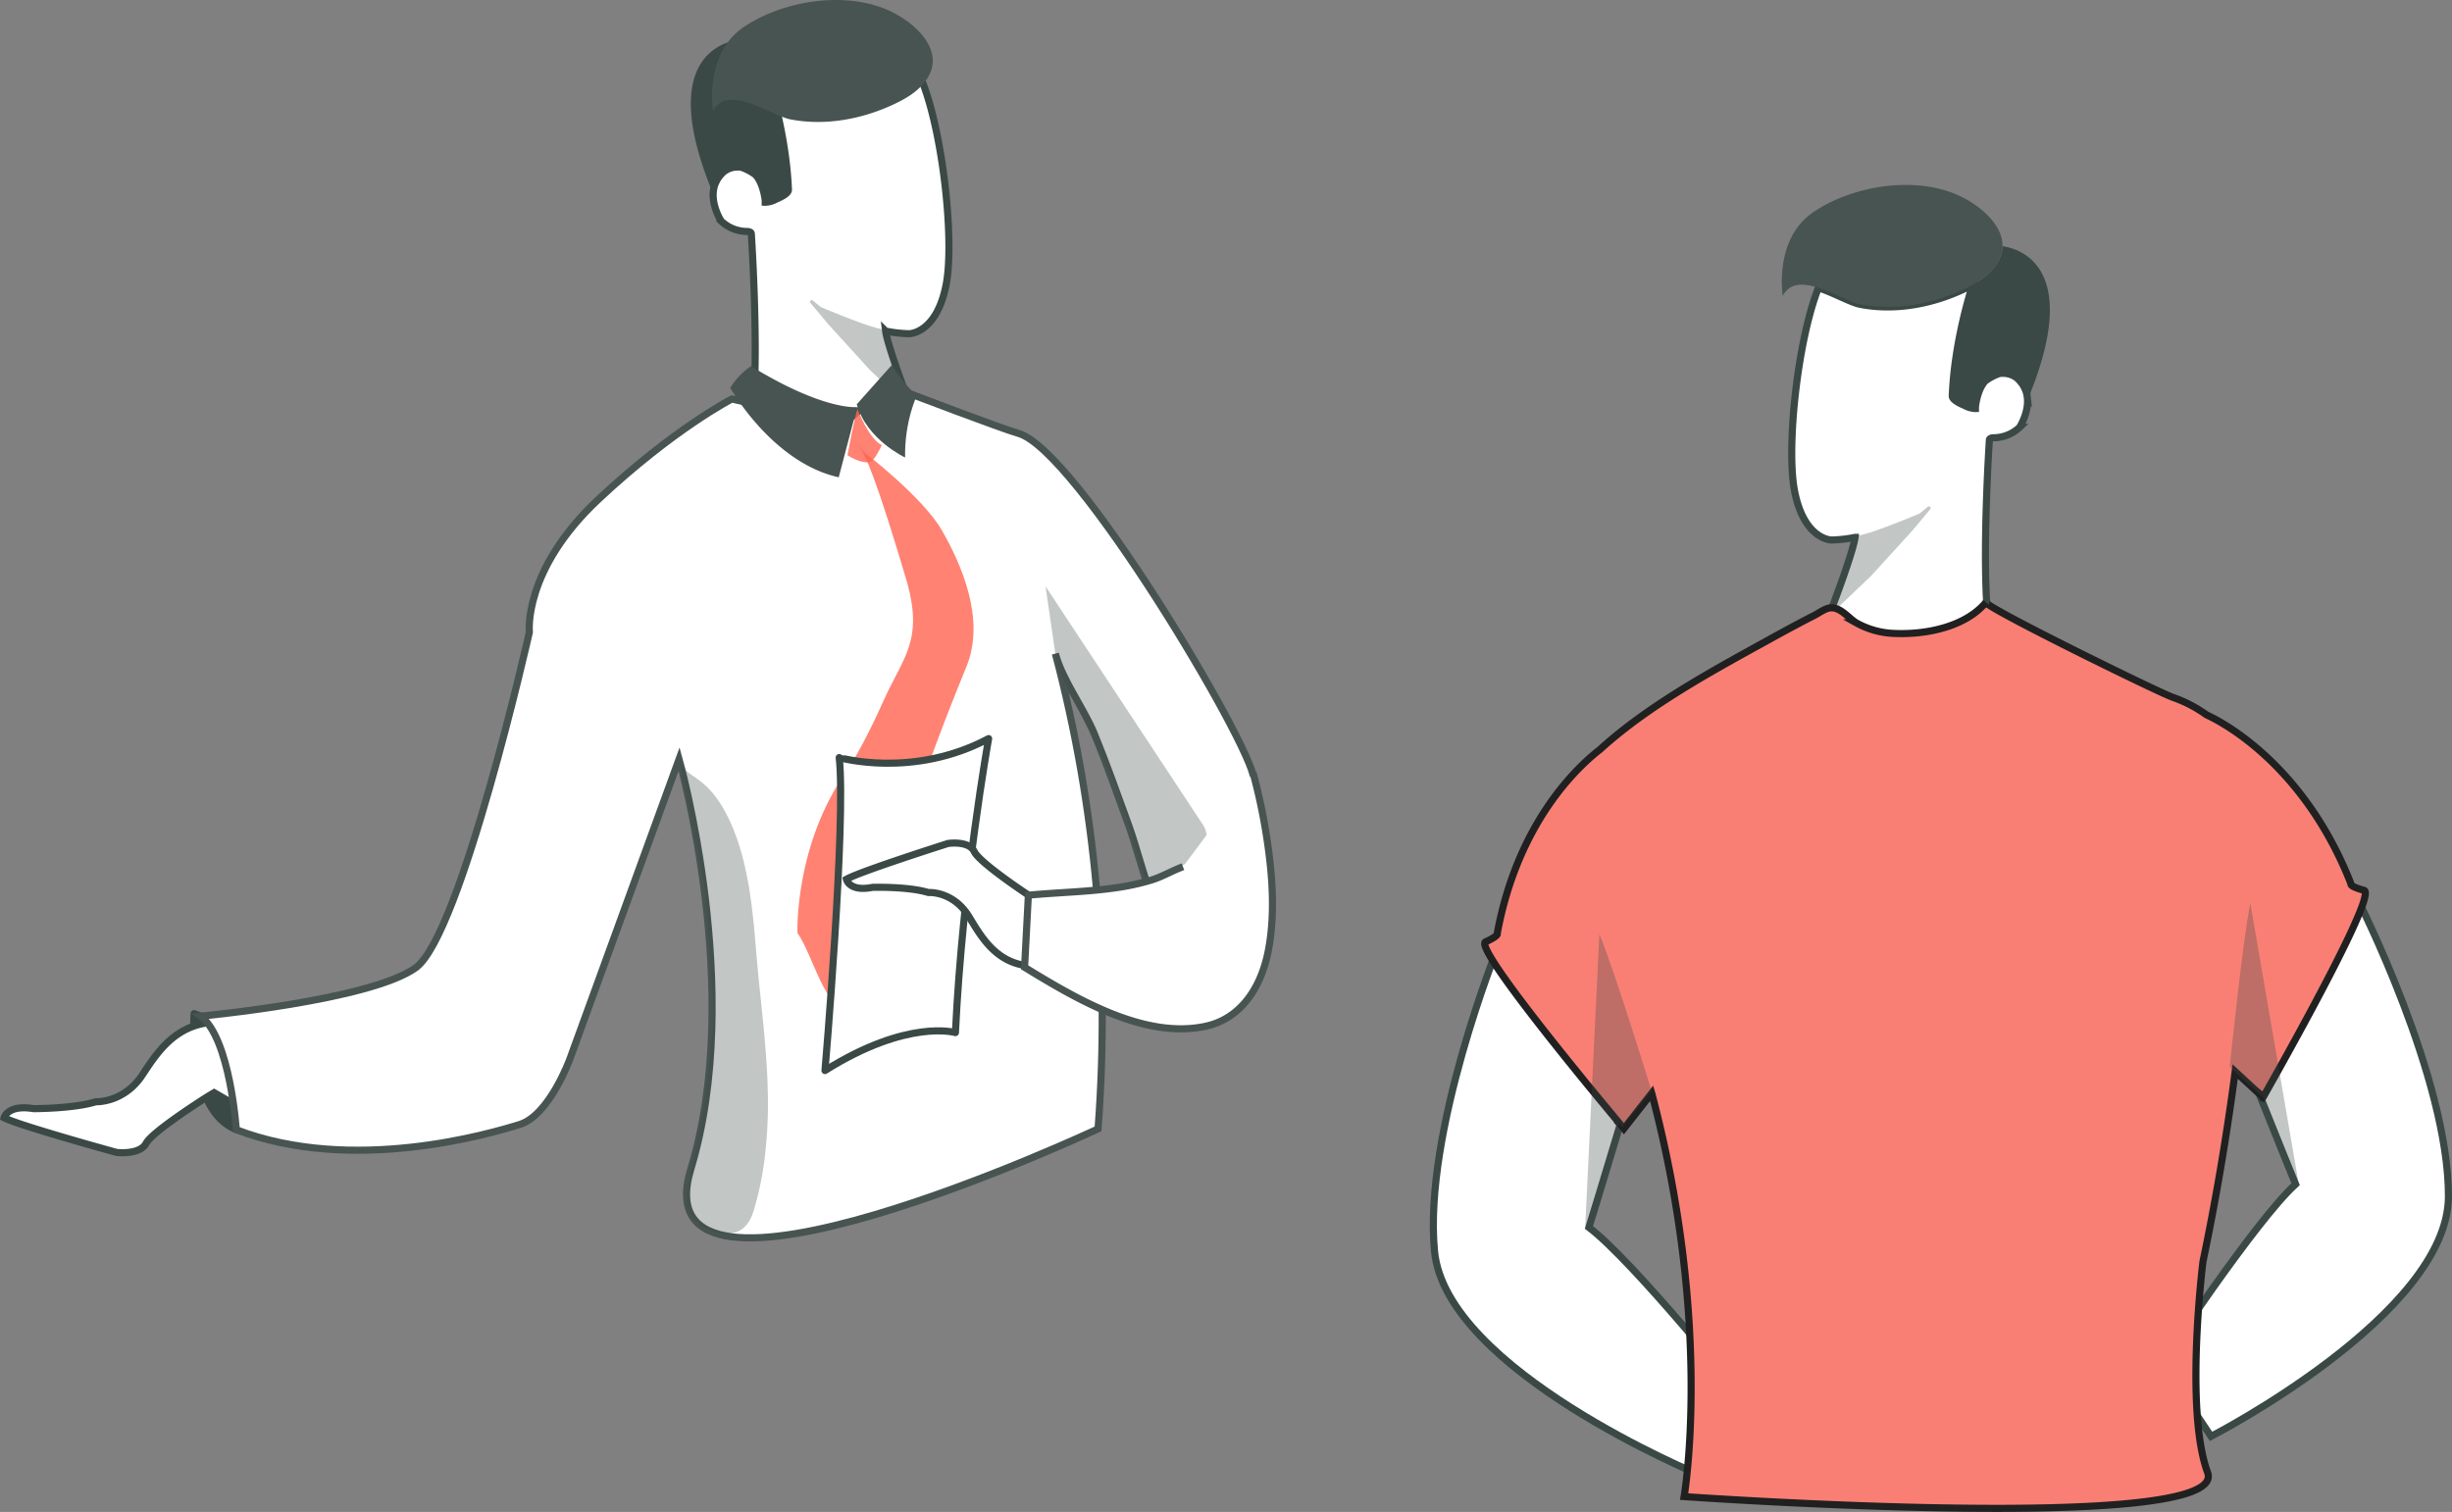 <svg id="Layer_1" data-name="Layer 1" xmlns="http://www.w3.org/2000/svg" viewBox="0 0 1033.84 637.642">
  <rect x="0" y="0" width="1033.84" height="637.642" fill="#808080" stroke="none"/>
  <defs>
    <style>
      .cls-1, .cls-7, .cls-9 {
        fill: #fff;
      }

      .cls-1, .cls-6, .cls-9 {
        stroke: #3a4945;
      }

      .cls-1, .cls-5, .cls-7 {
        stroke-miterlimit: 10;
      }

      .cls-1, .cls-5, .cls-6, .cls-7, .cls-9 {
        stroke-width: 3px;
      }

      .cls-2, .cls-4, .cls-6 {
        fill: #3a4945;
      }

      .cls-3 {
        fill: #485451;
      }

      .cls-4 {
        opacity: 0.31;
      }

      .cls-5 {
        fill: #f97f75;
        stroke: #202020;
      }

      .cls-6, .cls-9 {
        stroke-linecap: round;
        stroke-linejoin: round;
      }

      .cls-7 {
        stroke: #485451;
      }

      .cls-8 {
        fill: #ff6652;
        opacity: 0.81;
      }
    </style>
  </defs>
  <title>b1c39dca-20d3-4f22-8f4b-befa5a51bda7</title>
  <g>
    <path class="cls-1" d="M854.86,168.7c.215,6.027-3.348,11.518-3.348,11.518a15.991,15.991,0,0,1-10.767,4.4c-1.958,0-1.958.88-1.958.88s-2.936,44-.979,71.273c-.01.018-.029.026-.039.044-18.676,19.455-39.573,15.944-52.876,10.365-.059-.026-.117-.053-.186-.079-.235-.1-.46-.194-.685-.3A77.658,77.658,0,0,1,771.26,259.4c.3-.792,10.043-26.089,10.884-32.777a55.979,55.979,0,0,1-9.915,1.118s-11.746,0-15.661-21.118c-3.377-18.223,1.263-62.659,10.14-85.237,6.578,2.129,13.508,6.186,17.658,6.978,12.7,2.437,25.909.581,37.782-3.933a81.017,81.017,0,0,0,8.643-3.863l.969-.528c-1.165,3.555-7.742,24.541-8.633,46.987-.02,1.39,2.545,2.886,5.1,3.924l.059.026a9.994,9.994,0,0,0,4.512,1.32.528.528,0,0,0,.117.009s0-.44.039-1.161c.01-.009.01-.018.01-.035.519-3.467,1.576-7.506,3.954-10.3l.01-.018a21.391,21.391,0,0,1,6.137-3.265h.01c.372-.044.754-.07,1.155-.079a9.6,9.6,0,0,1,6.215,2.015,15.287,15.287,0,0,1,2.046,2.279,12.335,12.335,0,0,1,1.263,2.121c.088.211.176.414.255.625a2.074,2.074,0,0,1,.117.317c.108.29.2.572.274.862.039.167.088.334.127.5.108.5.2,1.012.255,1.522A8.962,8.962,0,0,1,854.86,168.7Z" transform="translate(0 0)"/>
    <path class="cls-2" d="M854.86,168.7a8.962,8.962,0,0,0-.078-1.012,10.5,10.5,0,0,0-.255-1.522,3.144,3.144,0,0,0-.127-.5,6.216,6.216,0,0,0-.274-.862,2.074,2.074,0,0,0-.117-.317c-.078-.211-.166-.414-.255-.625a12.335,12.335,0,0,0-1.263-2.121,15.287,15.287,0,0,0-2.046-2.279,7.492,7.492,0,0,0-7.37-1.936h-.01a21.391,21.391,0,0,0-6.137,3.265l-.01.018-.088.053c-3.025,2.041-3.71,7.743-3.866,10.242,0,.018,0,.026-.01.035-.039.722-.039,1.161-.039,1.161a.528.528,0,0,1-.117-.009,9.994,9.994,0,0,1-4.512-1.32l-.059-.026a22.083,22.083,0,0,1-5.1-3.924c.891-22.447,7.468-43.433,8.633-46.987.137-.07.264-.141.391-.211,4.591-2.587,8.692-6.036,10.845-10.471a12.748,12.748,0,0,0,1.341-5.526C851.444,104.848,878.332,112.45,854.86,168.7Z" transform="translate(0 0)"/>
    <path class="cls-3" d="M844.338,103.827A12.748,12.748,0,0,1,843,109.353c-2.153,4.435-6.255,7.884-10.845,10.471-.127.07-.254.141-.391.211l-.969.528a81.017,81.017,0,0,1-8.643,3.863c-11.873,4.514-25.087,6.371-37.782,3.933-4.15-.792-11.08-4.848-17.658-6.978-6.206-2.015-12.1-2.323-15.035,3.405,0,0-3.915-23.758,12.725-35.2,16.473-11.324,43.244-15.75,62.027-6.881C834.9,86.713,844.485,94.808,844.338,103.827Z" transform="translate(0 0)"/>
    <path class="cls-4" d="M813.877,214.714l-7.39,8.861-17.619,19.358-16.63,15.821c.3-.792,10.043-26.089,10.884-32.777h.01c.9-.185,1.84-.4,2.8-.642,6.852-1.76,23.492-8.8,23.492-8.8l3.6-2.939C813.76,213.412,814.338,214.169,813.877,214.714Z" transform="translate(0 0)"/>
    <path class="cls-1" d="M994.087,379.361s38.362,75.352,38.253,125.211S932.232,605.778,932.232,605.778L911.5,574.561s39.563-59.861,56.4-75.137c0,0-8.131-19.933-16.944-42S994.087,379.361,994.087,379.361Z" transform="translate(0 0)"/>
    <path class="cls-1" d="M631.769,398.88s-31.811,78.752-26.917,128.907,111.585,94.151,111.585,94.151l18.108-33s-46-57.194-64.6-71.273c0,0,6.362-20.678,13.214-43.556S631.769,398.88,631.769,398.88Z" transform="translate(0 0)"/>
    <path class="cls-5" d="M995.673,382.848c-.157.4-.313.8-.48,1.234-4.953,12.6-17.658,36.536-27.632,54.707-6.627,12.108-12.049,21.661-13.155,23.617-.039.071-.078.132-.108.185l-.127-.106.039.264a.112.112,0,0,1-.019.026l-5.325-4.908-6.45-5.948c-.137.987-.264,1.983-.392,2.979-3.191,23.705-7.459,49.789-13.185,77.134,0,0-7.831,62.567,1.958,89S710.074,631.17,710.074,631.17s12.392-71.653-13.547-169.707c-.029-.132-.068-.273-.108-.405L684.684,476l-.069-.088s-.039-.053-.127-.15c-.02-.026-.039-.053-.069-.088-.069-.079-.147-.176-.245-.291q-.073-.093-.176-.211c-.069-.088-.147-.176-.245-.282a.42.42,0,0,0-.088-.106c-.137-.176-.3-.37-.509-.608a.674.674,0,0,0-.1-.123c-.088-.115-.186-.229-.294-.352s-.215-.264-.333-.4c-2.662-3.208-7.38-8.892-11.834-14.311-1.038-1.26-2.055-2.5-3.025-3.692-.245-.3-.489-.6-.724-.89s-.47-.582-.7-.864c-14.878-18.3-33.9-42.422-38.9-52.116-1.224-2.388-1.605-3.9-.861-4.23,5.873-2.644,4.894-3.525,4.894-3.525,8.682-46.873,33.887-70.278,43.342-77.6.01-.009.029-.018.039-.036,20.7-18.812,47.474-33.18,72.394-46.936,5.918-3.267,11.876-6.482,17.918-9.56,1.782-.908,4.242-2.73,6.261-3.1,4.581-.829,8.164,4.287,11.453,6.248a35.323,35.323,0,0,0,16.654,4.48c13.451.476,29.59-3.02,38.023-13.179-1.359,1.637,72.222,37.784,78.751,40.1a55.784,55.784,0,0,1,14.193,7.376c5.618,2.547,40.924,20.242,60.951,71.309,0,0-.793,1.022,5.491,2.714C997.826,375.79,997.288,378.522,995.673,382.848Z" transform="translate(0 0)"/>
    <g>
      <path class="cls-6" d="M81.84,427.5s-3,41,18,49h0S106.84,435.5,81.84,427.5Z" transform="translate(0 0)"/>
      <path class="cls-1" d="M90.29,460.815c4.334,2.5,9.954,5.75,16.541,9.572a33.05,33.05,0,0,1,6.487-5.837c2.779-1.889,5.457-3.9,8.065-6,4.681-4.346,9.111-8.922,13.421-13.607-4.272-1.461-8.176-2.692-11.585-3.628l-.022,0L107.241,433.5c-28.9-8.844-39.391,8.011-47.235,19.867s-19.541,11.283-19.541,11.283c-9.545,2.953-26.308,2.912-26.308,2.912-11.033-1.821-12.421,3.841-12.421,3.841,6.255,3.3,47.447,14.626,47.447,14.626s9.784,1.156,12.418-3.851S87.006,462.8,87.006,462.8C88.1,462.122,89.2,461.467,90.29,460.815Z" transform="translate(0 0)"/>
      <path class="cls-1" d="M300.7,81.7c-.215,6.027,3.348,11.518,3.348,11.518a15.991,15.991,0,0,0,10.767,4.4c1.958,0,1.958.88,1.958.88s2.936,44,.979,71.273c.01.018.029.026.039.044,18.676,19.455,39.573,15.944,52.876,10.365.059-.026.117-.053.186-.079.235-.1.46-.194.685-.3A77.658,77.658,0,0,0,384.3,172.4c-.3-.792-10.043-26.089-10.884-32.777a55.979,55.979,0,0,0,9.915,1.118s11.746,0,15.661-21.118c3.377-18.223-1.263-62.659-10.14-85.237-6.578,2.129-13.508,6.186-17.658,6.978-12.7,2.437-25.909.581-37.782-3.933a81.017,81.017,0,0,1-8.643-3.863l-.969-.528c1.165,3.555,7.742,24.541,8.633,46.987.02,1.39-2.545,2.886-5.1,3.924l-.059.026a9.994,9.994,0,0,1-4.512,1.32.528.528,0,0,1-.117.009s0-.44-.039-1.161c-.01-.009-.01-.018-.01-.035-.519-3.467-1.576-7.506-3.954-10.3l-.01-.018a21.391,21.391,0,0,0-6.137-3.265h-.01c-.372-.044-.754-.07-1.155-.079a9.6,9.6,0,0,0-6.215,2.015,15.287,15.287,0,0,0-2.046,2.279,12.335,12.335,0,0,0-1.263,2.121c-.088.211-.176.414-.255.625a2.074,2.074,0,0,0-.117.317c-.108.29-.2.572-.274.862-.039.167-.088.334-.127.5-.108.5-.2,1.012-.255,1.522A8.962,8.962,0,0,0,300.7,81.7Z" transform="translate(0 0)"/>
      <path class="cls-2" d="M300.7,81.7a8.962,8.962,0,0,1,.078-1.012,10.5,10.5,0,0,1,.255-1.522,3.144,3.144,0,0,1,.127-.5,6.216,6.216,0,0,1,.274-.862,2.074,2.074,0,0,1,.117-.317c.078-.211.166-.414.255-.625a12.335,12.335,0,0,1,1.263-2.121,15.287,15.287,0,0,1,2.046-2.279,7.492,7.492,0,0,1,7.37-1.936h.01a21.391,21.391,0,0,1,6.137,3.265l.01.018.088.053c3.025,2.041,3.71,7.743,3.866,10.242,0,.018,0,.026.01.035.039.722.039,1.161.039,1.161a.528.528,0,0,0,.117-.009,9.994,9.994,0,0,0,4.512-1.32l.059-.026a22.083,22.083,0,0,0,5.1-3.924c-.891-22.447-7.468-43.433-8.633-46.987-.137-.07-.264-.141-.391-.211-4.591-2.587-8.692-6.036-10.845-10.471a12.748,12.748,0,0,1-1.341-5.526C304.115,17.848,277.227,25.45,300.7,81.7Z" transform="translate(0 0)"/>
      <path class="cls-3" d="M393.285,25.827a12.748,12.748,0,0,1-1.341,5.526c-2.153,4.435-6.255,7.884-10.845,10.471-.127.07-.254.141-.391.211l-.969.528a81.017,81.017,0,0,1-8.643,3.863c-11.873,4.514-25.087,6.371-37.782,3.933-4.15-.792-11.08-4.848-17.658-6.978-6.206-2.015-12.1-2.323-15.035,3.405,0,0-3.915-23.758,12.725-35.2C329.819.266,356.589-4.16,375.373,4.709,383.849,8.713,393.432,16.808,393.285,25.827Z" transform="translate(0 0)"/>
      <path class="cls-4" d="M341.682,127.714l7.39,8.861,17.619,19.358,16.63,15.821c-.3-.792-10.043-26.089-10.884-32.777h-.01c-.9-.185-1.84-.4-2.8-.642-6.852-1.76-23.492-8.8-23.492-8.8l-3.6-2.939C341.8,126.412,341.222,127.169,341.682,127.714Z" transform="translate(0 0)"/>
      <path class="cls-7" d="M99.634,476.449c49.032,18.8,106.942,1.67,119.466-2.2s21.161-27.59,21.161-27.59l46.064-126.512s27.688,97.9,4.953,172.866C268.811,567.1,462.966,476.1,462.966,476.1c5.131-67.368-.913-136.006-18-200.443,2.957,11.15,12.019,23.029,16.46,33.848,5.135,12.511,9.637,25.379,14.316,38.143,6.737,18.377,14.675,58.893,32.459,65.867,7.856-23.171,12.582-48.15,18.628-72.065,1.08-4.271,2.172-8.684,1.791-13.127-1.249-14.569-74.775-138.585-99.156-145.524-7.35-2.092-46.809-17.145-46.809-17.145l-8.425-2.776-18.8,16.144-46.857-10.749s-24.364,12.458-56.267,42.324S223.2,266.63,223.2,266.63s-28.777,127.715-47.915,141.5S84.63,428.548,84.63,428.548C97.084,438.071,99.634,476.449,99.634,476.449Z" transform="translate(0 0)"/>
      <path class="cls-3" d="M375.961,154s7.743,11.738,10.844,12.3c0,0-5.466,10.887-5.194,26.64,0,0-16.19-7.516-20.369-22.441Z" transform="translate(0 0)"/>
      <path class="cls-3" d="M316.63,154.406a31.032,31.032,0,0,0-8.738,9.148s17.661,31.528,45.741,37.742l7.781-29.621S347.57,173.392,316.63,154.406Z" transform="translate(0 0)"/>
      <path class="cls-8" d="M361.551,172.625s4.847,12.589,10.243,15.095c0,0-3.05,6.727-5,7.141s-5.054-.146-9.474-2.858C357.317,192,360.712,173.781,361.551,172.625Z" transform="translate(0 0)"/>
      <path class="cls-8" d="M364.153,190.555S389.062,209.6,397.148,223.7s18.517,37.428,10.343,57.4-41.5,102.439-32.1,118.689c0,0-12.474,11.156-19.088,21.07s-13.824-18.963-20.077-27.368c0,0-1.4-37.405,21.2-68.949,0,0,6.614-9.914,14.959-28.709s17.426-25.583,9.582-51.894-15.175-49.082-18.961-54.361S364.153,190.555,364.153,190.555Z" transform="translate(0 0)"/>
      <path class="cls-4" d="M322.505,487.656a192.656,192.656,0,0,0,1.229-26.952c-.4-19.84-3.278-39.537-4.881-59.2-1.468-18-3.269-37.132-10.319-53.386-9.96-22.965-19.89-18.936-22.21-27.969l11.148,56.016,3.456,51.564s-1.593,26.01-6.018,48.706c-3.462,17.76-6.528,28.756-5.314,32.747,2.021,6.647,8.47,9.844,13.85,10.738,6.912,1.148,11.822-1.126,14.33-9.353A133.779,133.779,0,0,0,322.505,487.656Z" transform="translate(0 0)"/>
      <path class="cls-4" d="M445.757,281.208l-4.923-33.926,66.359,100.545q.251.391.468.8c2.844,5.38.381,12.592-4.652,14.538l-20.074,7.761-11.51-37.7Z" transform="translate(0 0)"/>
      <path class="cls-9" d="M416.84,311.5s-11,61-14,124c0,0-20-6-55,16,0,0,9-105,6-132C353.84,319.5,384.84,328.5,416.84,311.5Z" transform="translate(0 0)"/>
      <path class="cls-1" d="M441.431,397.912c.1-1.063.161-2.123.19-3.184-.682-2.053-1.523-4.036-2.315-6.1a42.736,42.736,0,0,1-2.463-10.219l-.859.544c-.963-.6-1.935-1.2-2.9-1.832,0,0-20.073-13.262-22.322-17.991s-11.039-3.407-11.039-3.407-37.169,11.8-42.849,15.1c0,0,1.115,5.4,11.042,3.4,0,0,15.022-.423,23.507,2.19,0,0,10.492-.807,17.252,10.368,5.775,9.557,13.205,22.561,31.533,20.437C440.522,404.108,440.967,401.007,441.431,397.912Z" transform="translate(0 0)"/>
      <path class="cls-7" d="M528.308,325.877a243,243,0,0,1,5.5,25.559c2.566,15.965,4.018,33.1,1.033,49.062-3.159,16.9-12.312,29.181-26.313,32.269-25.649,5.656-54.165-11.146-76.536-24.821l1.6-30.407c12.283-1.179,24.769-1.358,37.063-3.149a99.84,99.84,0,0,0,14.8-3.236c4.613-1.409,8.865-3.991,13.334-5.618" transform="translate(0 0)"/>
    </g>
    <path class="cls-4" d="M696.34,460s-16-52-22-66l-6,124s12-34,14.5-44.5l1,2Z" transform="translate(0 0)"/>
    <path class="cls-4" d="M940.109,449.963s5.546-54.122,8.7-69.024L969.34,500s-8-21-13-30l-2-7Z" transform="translate(0 0)"/>
  </g>
</svg>
